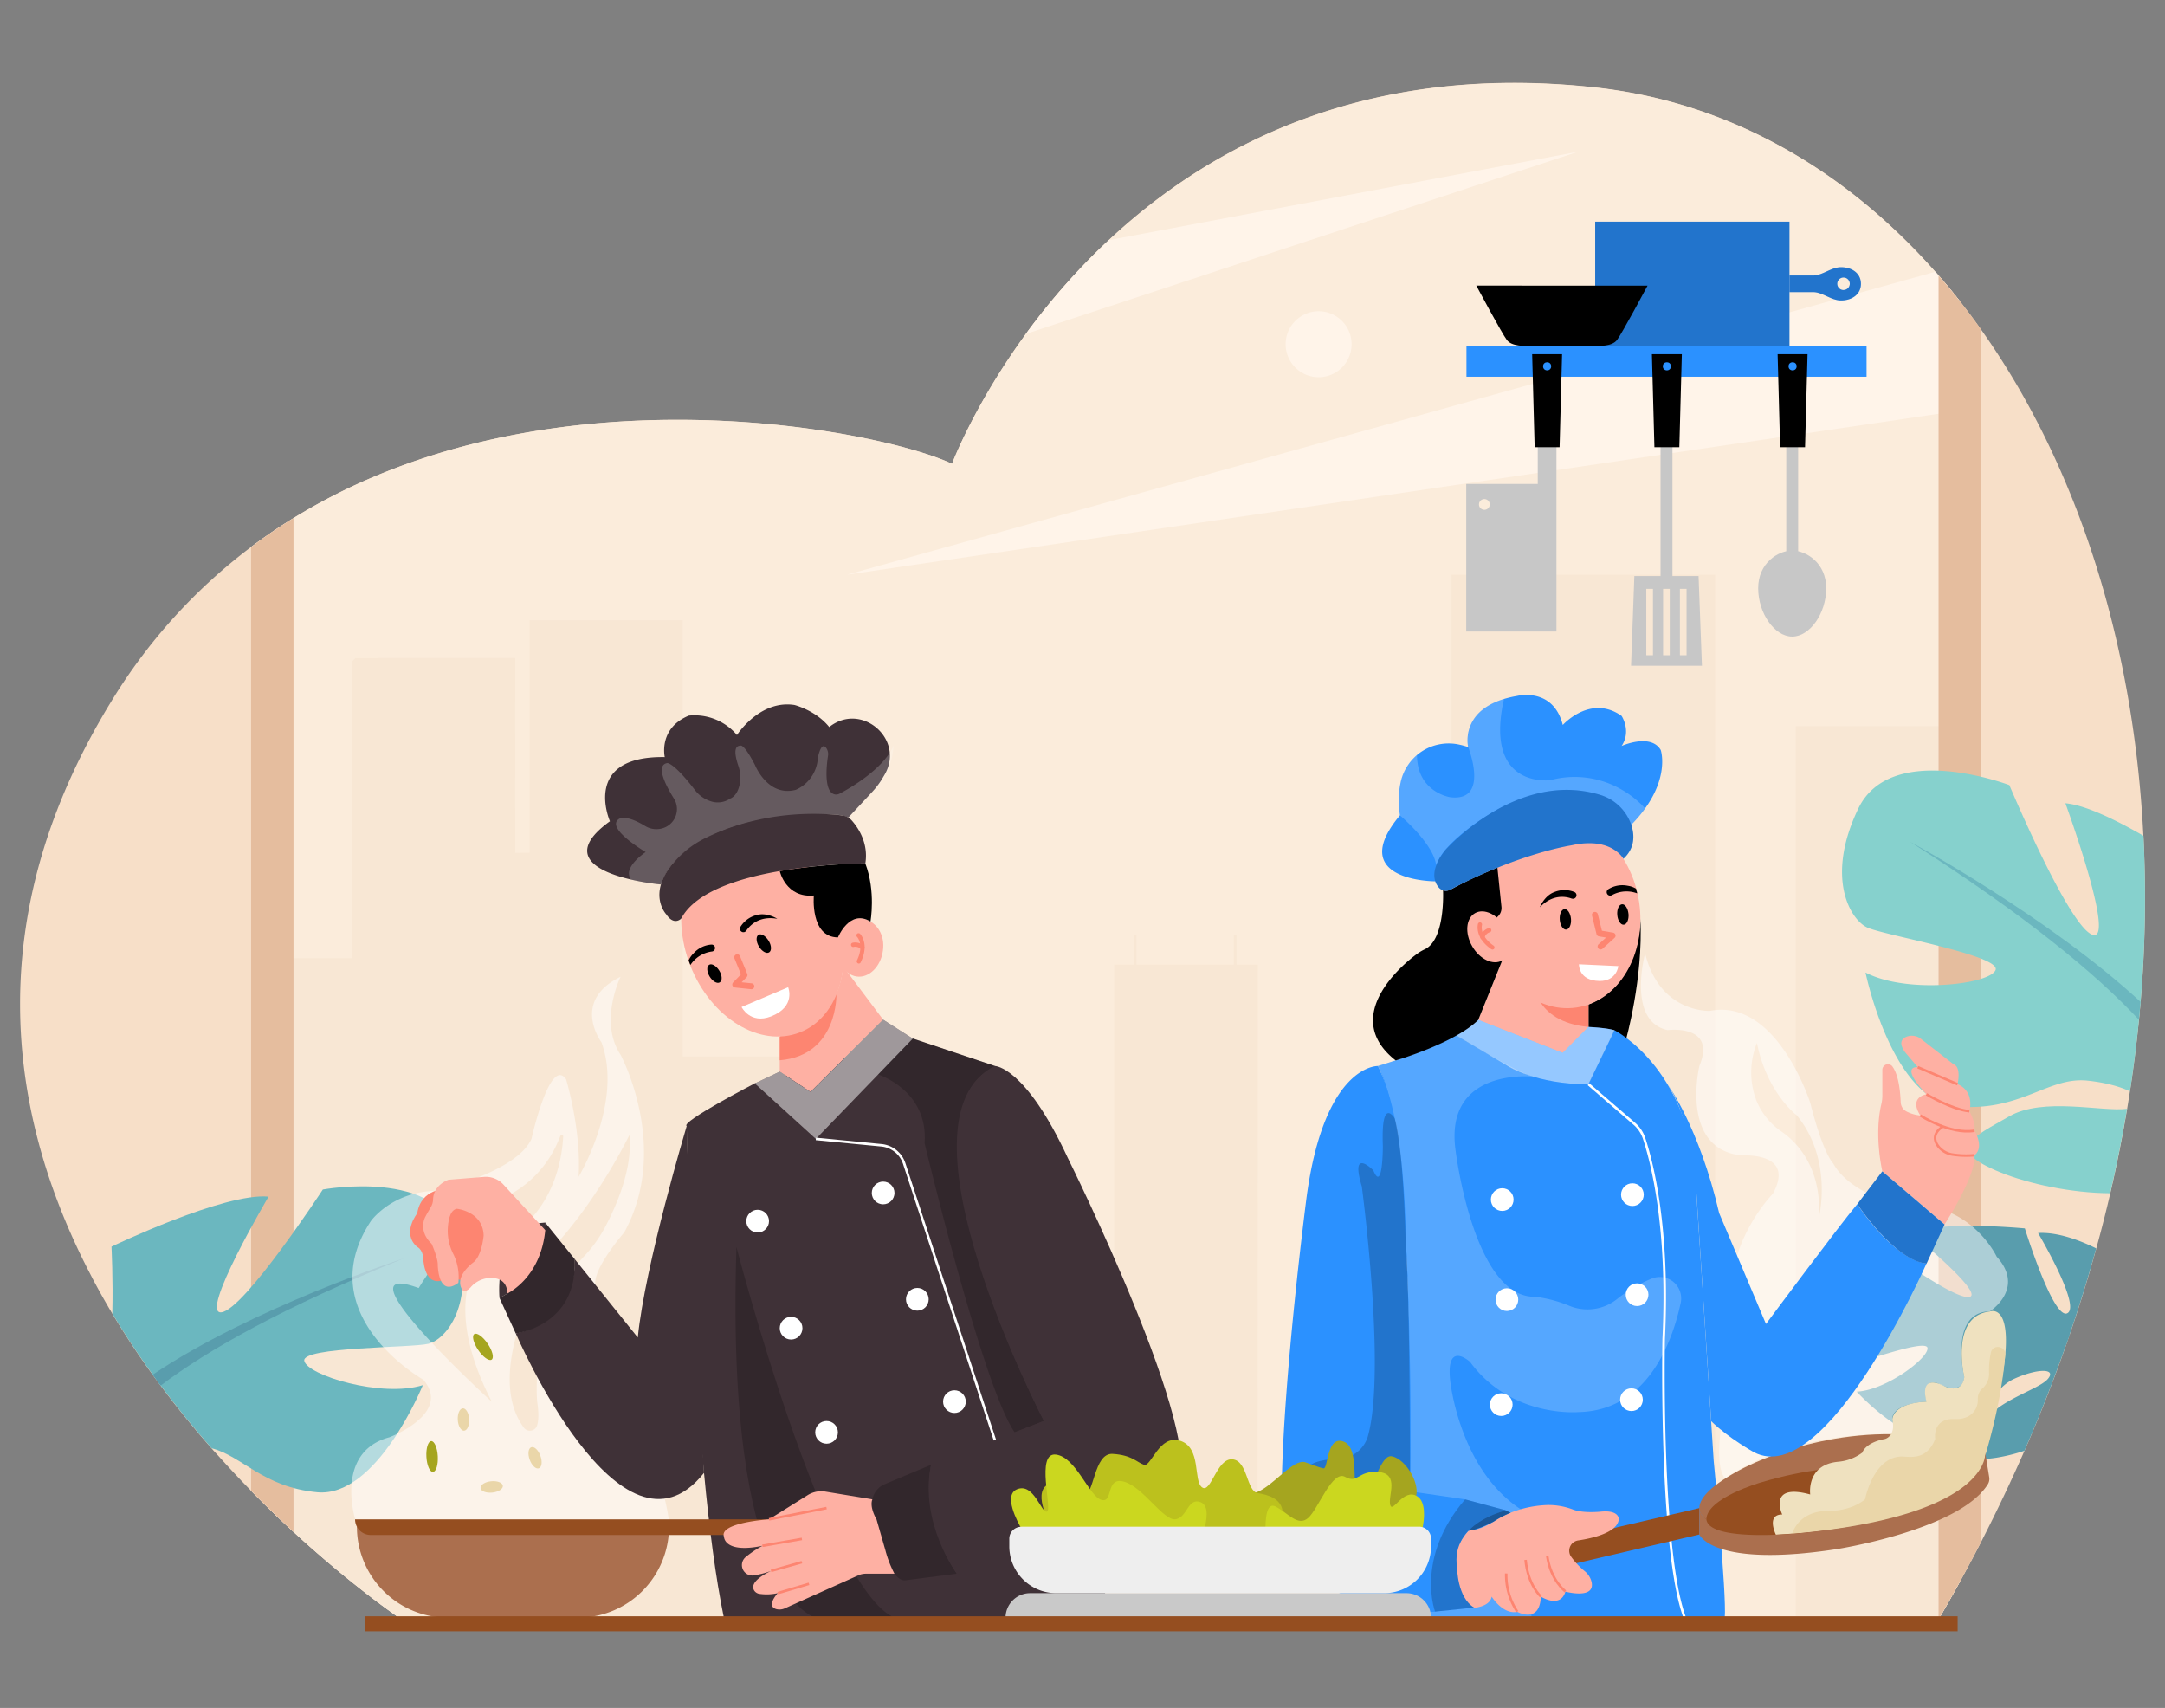 <?xml version="1.0" encoding="utf-8"?>
<svg id="bcf0ef28-d655-4f40-96a2-b87a0fb2c3da" data-name="e495790c-affc-435e-9874-28746a4d4279" xmlns="http://www.w3.org/2000/svg" width="865.76" height="682.89" viewBox="0 0 865.76 682.89">
  <rect x="0" y="0" width="865.76" height="682.89" fill="#808080" stroke="none"/>
  <path d="M856,400.59q-.3,3.56-.65,7.14-1.4,14.19-3.61,28.64c-.36,2.32-.73,4.64-1.12,7q-2.8,16.74-6.74,33.75-2.55,11-5.59,22-4.69,17.14-10.61,34.43c-.51,1.49-1,3-1.56,4.49Q818.77,559,809.6,580q-8,18.21-17.32,36.44-4.11,8-8.51,16-4.14,7.51-8.51,15L774,649.7v.06H756.07l-588.46-1.29h-5.67s-1.58-1-4.43-3.07c-1.54-1.11-3.48-2.51-5.73-4.2-1-.72-2-1.5-3.08-2.33-6.27-4.79-14.4-11.32-23.59-19.41h0l-.72-.64c-2-1.74-4-3.54-6-5.42l-.92-.85-.46-.42L115.78,611l-.28-.25-2.17-2q-6.28-5.94-12.89-12.66c-1.49-1.52-3-3.06-4.48-4.64l-.15-.16q-4.26-4.49-8.56-9.27l-1.84-2-.77-.88q-4.77-5.4-9.5-11.18c-.72-.87-1.43-1.74-2.14-2.63q-4.44-5.5-8.77-11.32l-.76-1h0c-.8-1.09-1.61-2.18-2.4-3.29s-1.71-2.37-2.55-3.57c-4.71-6.69-9.27-13.66-13.59-20.88q-4.09-6.84-7.88-14h0c-1-2-2.08-4-3.07-6C3.14,443.6-7.81,366.13,44.23,280.9a221,221,0,0,1,56.11-62.15q8.32-6.25,17-11.59A236,236,0,0,1,148.62,191c96-41,207.22-17.43,232.08-5.55,0,0,64.37-172.23,258-150.42,44.12,5,84,24.55,117.26,55.26a254.71,254.71,0,0,1,19.22,19.8q4.35,5,8.51,10.28,4.37,5.53,8.51,11.38c37.35,52.59,60.93,122.93,64.91,202.4A494.39,494.39,0,0,1,856,400.59Z" fill="#f7dfc8" />
  <path d="M783.72,120.4V632.45q-4.76,8.63-9.82,17.24l-55.8-.12-32.2-.07-105.44-.22-35.6-.07-383-.8s-5-3.31-13.24-9.6A458.31,458.31,0,0,1,100.34,596V218.75A231.37,231.37,0,0,1,148.62,191c96-41,207.22-17.43,232.08-5.55,0,0,8.77-23.46,29.57-52A266.42,266.42,0,0,1,443.44,96c40.61-37.91,103.39-71.25,195.29-60.9,44.12,5,84,24.55,117.26,55.26a248.25,248.25,0,0,1,17.93,18.34Q778.95,114.35,783.72,120.4Z" fill="#fbecdb" />
  <path d="M783.72,120.4v43.79l-445,65.59,435.2-121.12Q778.95,114.35,783.72,120.4Z" fill="#fff4e9" />
  <path d="M502.89,607h42v42.17l-383-.8s-5-3.31-13.24-9.6A457.13,457.13,0,0,1,100.34,596V309.63l.15-.18h1.6v73.67h38.59V264.55l1.46-1.41h9.37v-.06H206v.06h.05v17.77H206v12.22h.05V310.9H206v12.27h.05v17.77H206V341l5.78-.06V248H273v11.77h0v17.77h0v15.62h0V310.9h0v12.27h0v17.77h0v11.35h0v17.78h0v11.35h0v17.77h0v10.69h0v11.28h0v1.24h69V524.11h25.77v25.62h27.78V505.61h50V385.72h7.82V373.78h1.11v11.94h38.9V373.78h1.12v11.93H503Z" fill="#f8e7d4" />
  <polygon points="685.9 229.78 685.9 649.5 580.46 649.28 580.46 229.78 685.9 229.78" fill="#f8e7d4" />
  <path d="M783.72,290.36V632.45q-4.76,8.63-9.82,17.24l-55.8-.12V290.36Z" fill="#f8e7d4" />
  <path d="M117.37,207.16V612.49c-5.46-5-11.18-10.54-17-16.51V218.75Q108.67,212.5,117.37,207.16Z" fill="#e5bd9e" />
  <path d="M631.1,60.65,410.27,133.5A266.82,266.82,0,0,1,443.44,96Z" fill="#fff4e9" />
  <path d="M514.11,137.63a13.19,13.19,0,1,1,13.19,13.19,13.2,13.2,0,0,1-13.19-13.19Z" fill="#fff4e9" />
  <path d="M792.23,131.78V616.45q-4.11,8-8.51,16-4.14,7.51-8.51,15V110.12q4.35,5,8.51,10.28Q788.09,125.94,792.23,131.78Z" fill="#e5bd9e" />
  <path d="M838.24,499.14q-4.69,17.14-10.61,34.43c-.51,1.49-1,3-1.56,4.49q-7.35,20.91-16.52,42a71.42,71.42,0,0,1-11.34,2.8c-15.46,2.32-10.68-4-5.36-13.45s22.19-13.64,26-18-4.11-4.35-13.42-.1-10.59,15.6-25.53,22.76-37.42-17.64-37.42-17.64c11.91-.61,28.91-13.54,28.3-17.49s-28.87,6.82-33.7,7.34-15.81-5.49-17.51-24.94,30.18-24.88,30.18-24.88,31.64,23.52,37.81,22.1-23.12-25.4-23.12-25.4c11-5.3,45.28-2,45.28-2s11.41,36.8,17,33.9S815,493,815,493C823.34,492.49,832.92,496.5,838.24,499.14Z" fill="#599dad" />
  <path d="M827.63,533.57c-.51,1.49-1,3-1.56,4.49-13.47-7.38-39.75-14.55-90.81-16.23C735.26,521.83,796.85,519.46,827.63,533.57Z" fill="#599dad" />
  <path d="M61.05,549.61q-1.29-1.77-2.55-3.57c-4.71-6.69-9.27-13.66-13.59-20.88.36-13.47-.32-26.71-.32-26.71s45.11-21.69,62.81-20c0,0-28,47.39-18.84,46.25s40.54-49.1,40.54-49.1,46.26-8.57,53.68,18.84-4.57,41.11-11.42,42.83-50.82,1.14-49.68,6.85,30.83,14.85,47.4,9.71c0,0-18.28,45.11-42.26,42.82-21.69-2.06-29.84-14.41-42.18-17.59q-4.77-5.4-9.5-11.18c-.72-.87-1.43-1.74-2.14-2.63q-4.44-5.5-8.77-11.32Z" fill="#6bb7bf" />
  <path d="M64.23,554c18.86-14.28,49.15-31.4,97.4-50.92-1.31.43-61.06,19.93-100.58,46.58Z" fill="#599dad" />
  <path d="M850.57,443.35q-2.8,16.74-6.74,33.75c-15.34-.1-32.28-3.65-43.91-8.36-22.66-9.18-11.16-13.93,3.51-22.37C817,438.55,840.33,444.6,850.57,443.35Z" fill="#86d1cd" />
  <path d="M856,400.59q-.3,3.56-.65,7.14-1.4,14.19-3.61,28.64c-3.78-1.87-9.82-3.54-16.9-4.29-15.92-1.69-26.67,12.56-52.48,10.3S746,388.84,746,388.84c16.51,8.67,49.7,4.8,52-1S753.71,374,746.8,370.9s-16.93-20-3.73-47.53,60.45-9.46,60.45-9.46,23.86,56.86,33.3,59.86-10.9-52.6-10.9-52.6c7.85.68,19.84,6.46,31.23,13A495.77,495.77,0,0,1,856,400.59Z" fill="#86d1cd" />
  <path d="M763.75,336.54c.87.47,55.32,30,92.2,64q-.3,3.56-.65,7.14C838,389.2,809.59,365.72,763.75,336.54Z" fill="#6bb7bf" />
  <g id="b524d6c5-b156-4c21-8342-8814866fe12d" data-name="f31c7679-32d8-4f18-94ea-128096e807d8">
    <rect x="586.42" y="138.32" width="160" height="12.31" fill="#2b91ff" />
    <rect x="664.04" y="172.89" width="4.75" height="60.04" fill="#c7c7c7" />
    <path d="M679.24,230.31H653.56l-1.32,35.89h28.35ZM661,262h-2.67V235.44H661Zm6.72,0h-2.66V235.44h2.66Zm6.72,0h-2.66V235.44h2.66Z" fill="#c7c7c7" />
    <polygon points="671.55 178.8 661.58 178.8 660.58 141.61 672.55 141.61 671.55 178.8" />
    <circle cx="666.57" cy="146.46" r="1.62" fill="#2b91ff" />
    <rect x="714.31" y="172.89" width="4.75" height="48.32" fill="#c7c7c7" />
    <path d="M730.29,235.18c0,10.08-6.57,19.35-13.6,19.35s-13.61-9.27-13.61-19.35,8-15.06,13.61-15.06S730.29,225.12,730.29,235.18Z" fill="#c7c7c7" />
    <polygon points="721.82 178.8 711.85 178.8 710.85 141.61 722.82 141.61 721.82 178.8" />
    <circle cx="716.84" cy="146.46" r="1.62" fill="#2b91ff" />
    <path d="M586.33,193.5v59h36.08V172.74h-7.48V193.5Zm5.1,8.2a2.15,2.15,0,1,1,2.16,2.14h0a2.14,2.14,0,0,1-2.16-2.12Z" fill="#c7c7c7" />
    <polygon points="613.69 178.8 623.66 178.8 624.66 141.61 612.69 141.61 613.69 178.8" />
    <circle cx="618.68" cy="146.46" r="1.62" fill="#2b91ff" />
    <rect x="637.9" y="88.63" width="77.68" height="49.69" fill="#2b91ff" />
    <rect x="637.9" y="88.63" width="77.68" height="49.69" opacity="0.2" style="isolation:isolate" />
    <path d="M736.17,106.84c-3.87,0-7.45,3.31-11.07,3.31h-9.52v6.65h9.52c3.62,0,7.2,3.33,11.07,3.33,4.58,0,8-2.56,8-6.65S740.75,106.84,736.17,106.84Zm1.05,9.13a2.5,2.5,0,1,1,2.49-2.51h0a2.51,2.51,0,0,1-2.47,2.49Z" fill="#2b91ff" />
    <g opacity="0.2">
      <path d="M736.17,106.84c-3.87,0-7.45,3.31-11.07,3.31h-9.52v6.65h9.52c3.62,0,7.2,3.33,11.07,3.33,4.58,0,8-2.56,8-6.65S740.75,106.84,736.17,106.84Zm1.05,9.13a2.5,2.5,0,1,1,2.49-2.51h0a2.51,2.51,0,0,1-2.47,2.49Z" />
    </g>
    <path d="M658.85,114.2s-10.23,19.13-12.22,21.73-6.82,2.39-9.81,2.39H612.38c-3,0-7.82.22-9.81-2.39s-12.22-21.73-12.22-21.73Z" />
  </g>
  <path d="M238.12,513.75c-1.21-6.4,11.52-21,11.52-21,18.56-33.85-1.47-71-1.47-71-8.84-13.26,0-31.21,0-31.21-20,9.74-7.66,26.2-7.66,26.2,8.83,23.87-9.14,53.79-9.14,53.79,1.18-18.69-5-39-5-39-6.48-9.37-13.84,23.84-13.84,23.84-6.19,13.59-38.47,20.76-38.47,20.76-17.55.48-25.76,12.11-25.76,12.11-24.75,37.62,21,63.43,21,63.43,11.53,13.55-13.58,23-13.58,23-22.1,5.89-13.67,32.82-13.67,32.82l125.55,2.93C268.06,595.79,238.12,513.75,238.12,513.75ZM167.44,515s15.79-26.72,34.94-36.55a43.72,43.72,0,0,0,19.72-19.74c.75-1.57,1.42-3.11,2-4.54a.57.57,0,0,1,1.11.22c-.48,9.68-4.26,33.93-29.44,44.23,0,0-22.39,16.65.89,61.83C196.61,560.41,133,502.41,167.44,515Zm47.37,45.45c.74,4.8.53,7.75-.07,9.56a3,3,0,0,1-5.27.79C191,545.73,223.77,496,223.77,496c16.85-19.21,27.93-42.19,27.93-42.19,1.35,13.37-5.2,28.37-9.92,37.18a52.9,52.9,0,0,1-8.11,11.2c-22.27,23.83-18.86,58.24-18.86,58.24Z" fill="#fff" opacity="0.5" style="isolation:isolate" />
  <path d="M274.6,450.25s1.59,132.4,14.87,196.57h154c1.59,0-45.56-220.59-45.56-220.59l-32.89-11-63.17,17.92S271.94,448.66,274.6,450.25Z" fill="#3f3137" />
  <polygon points="600.72 384.01 591.09 407.79 624.91 421.02 635.21 410.59 635.21 401.62 600.72 384.01" fill="#feb0a3" />
  <path d="M635.21,401.62v9s12.53,2.47,14.94,5.28c0,0,7-24.53,5.83-48.59C656,367.28,656.46,393.05,635.21,401.62Z" />
  <path d="M582,413.8l18.44,11a61.34,61.34,0,0,0,29.94,8.73h4.82l10.44-21.59s-2.42-.93-10.44-1.33L624.91,421l-33.82-13.24A34.14,34.14,0,0,1,582,413.8Z" fill="#2b91ff" />
  <path d="M582,413.8l18.44,11a61.34,61.34,0,0,0,29.94,8.73h4.82l10.44-21.59s-2.42-.93-10.44-1.33L624.91,421l-33.82-13.24A34.14,34.14,0,0,1,582,413.8Z" fill="#fff" opacity="0.5" style="isolation:isolate" />
  <path d="M551,426.23s21.94-6.41,31-12.43l21,12.43s11.31,7.34,32.17,7.28l10.44-21.59s32.47,16.32,32.87,66.85l6.82,105.48s5.21,52.94,4.41,62.57H564.22l-.8-106.28S563.42,449.5,551,426.23Z" fill="#2b91ff" />
  <path d="M551,426.23s21.94-6.41,31-12.43c0,0,24.61,15.07,31.14,16.68,0,0-35.7-3.85-31.08,29.44,0,0,7.17,59,31.76,58.56a51.52,51.52,0,0,1,13.64,3.58,19,19,0,0,0,18.93-2.46,57.32,57.32,0,0,1,14.3-8.46,8.56,8.56,0,0,1,11.41,9.78c-3.3,15.4-13.1,43.08-40.9,43.68,0,0-26.88,2.41-43.32-20.05,0,0-9.62-8.83-8,7.22,0,0,4,40.91,34.09,54.94l-1.6,40.11H564.22l-1-122.78S562.21,445.08,551,426.23Z" fill="#fff" opacity="0.2" style="isolation:isolate" />
  <ellipse cx="726.25" cy="604.6" rx="42.35" ry="12" transform="translate(-91.85 131.63) rotate(-9.74)" fill="#954e20" />
  <path d="M311.81,414.46v14l12.3,8.14,29.05-28.9-16-21.31S335.73,412.47,311.81,414.46Z" fill="#feb0a3" />
  <polygon points="301.85 433.19 311.81 428.46 324.11 436.6 353.16 407.7 365.02 415.27 326.25 455.38 301.85 433.19" fill="#3f3137" />
  <polygon points="301.85 433.19 311.81 428.46 324.11 436.6 353.16 407.7 365.02 415.27 326.25 455.38 301.85 433.19" fill="#fff" opacity="0.5" style="isolation:isolate" />
  <path d="M326.25,455.38l26.23,2.54a10.64,10.64,0,0,1,9.1,7.28L397.91,576" fill="none" stroke="#fff" stroke-miterlimit="10" />
  <path d="M362.08,631.87l20.55-2.66s-14.57-20.71-10.32-43.54l-19.12,8s-8,3.8-2.65,13.85L355.85,626S358.49,632.33,362.08,631.87Z" fill="#3f3137" />
  <path d="M362.08,631.87l20.55-2.66s-14.57-20.71-10.32-43.54l-19.12,8s-8,3.8-2.65,13.85L355.85,626S358.49,632.33,362.08,631.87Z" opacity="0.2" style="isolation:isolate" />
  <path d="M206.25,533.15s42,97.67,75.28,55.75c0,0-6.2-107.38-6.93-138.65,0,0-16.7,55.65-19.55,84.53l-25.21-31.32S231.87,527.46,206.25,533.15Z" fill="#3f3137" />
  <path d="M199.74,518.92l6.51,14.23s24.81-2.85,23.59-29.69L218,488.82S216.42,511.19,199.74,518.92Z" fill="#3f3137" />
  <path d="M199.74,518.92l6.51,14.23s24.81-2.85,23.59-29.69L218,488.82S216.42,511.19,199.74,518.92Z" opacity="0.2" style="isolation:isolate" />
  <path d="M326.25,646.82S290,639.29,294.49,498.58c0,0,35.35,136.25,63.22,148.24Z" opacity="0.2" style="isolation:isolate" />
  <path d="M351.17,429.61s20.18,6.35,18.56,27.49c0,0,23.15,97,36,115.6l11.75-4.56S355,447.41,397.94,426.23l-32.89-11L353.19,427.5Z" opacity="0.2" style="isolation:isolate" />
  <path d="M169.24,502.81s.06,10.91,7.13,9.27l2.07-36.72s-10.06-.3-11.59,9.76c0,0-6.4,8,0,13.46C166.85,498.58,168.83,499.33,169.24,502.81Z" fill="#fd8571" />
  <path d="M186.07,512.25s13.93-13.71,13.67-14.93-10-17.69-10-17.69H178.2l-3.11,11.59L180.58,511Z" fill="#fd8571" />
  <path d="M199.74,518.92s-2.81-29.07,18.3-30.1C218,488.82,219.07,509.79,199.74,518.92Z" fill="#3f3137" />
  <path d="M142.72,610.41H267.54a36.41,36.41,0,0,1-36.41,36.41h-52a36.41,36.41,0,0,1-36.41-36.41Z" fill="#ab6f4e" />
  <circle cx="302.98" cy="488.25" r="4.54" fill="#fff" />
  <circle cx="316.35" cy="531.05" r="4.54" fill="#fff" />
  <circle cx="353.16" cy="476.98" r="4.54" fill="#fff" />
  <circle cx="366.83" cy="519.5" r="4.54" fill="#fff" />
  <circle cx="381.67" cy="560.41" r="4.54" fill="#fff" />
  <circle cx="330.53" cy="572.7" r="4.54" fill="#fff" />
  <ellipse cx="193.13" cy="538.52" rx="2.28" ry="6.18" transform="translate(-269.59 202.08) rotate(-34.25)" fill="#a5a51f" />
  <ellipse cx="172.79" cy="582.37" rx="2.28" ry="6.18" transform="translate(-32.54 10.66) rotate(-3.23)" fill="#a5a51f" />
  <ellipse cx="185.34" cy="567.57" rx="2.28" ry="4.48" transform="translate(-31.69 11.34) rotate(-3.23)" fill="#ead6a9" />
  <ellipse cx="196.62" cy="594.52" rx="4.48" ry="2.28" transform="translate(-58.57 22.69) rotate(-5.75)" fill="#ead6a9" />
  <ellipse cx="213.96" cy="582.87" rx="2.28" ry="4.48" transform="translate(-185.95 107.91) rotate(-19.94)" fill="#ead6a9" />
  <path d="M635.21,410.59V399l-22.06-7.08S613,408.55,635.21,410.59Z" fill="#fd8571" />
  <ellipse cx="624.9" cy="365.25" rx="30.91" ry="37.98" transform="translate(-46.32 94.39) rotate(-8.33)" fill="#feb0a3" />
  <path d="M574,352.39s-36.22.05-14.16-26.42a34.39,34.39,0,0,1,.26-13.18,19.63,19.63,0,0,1,22.76-15.21,32.81,32.81,0,0,1,4.25,1.12s-4-16.45,19.65-20.46c0,0,14.31-3.61,18.18,11.63,0,0,11.1-12.43,23.53-3.61,0,0,4,6,0,12,0,0,11.63-5.21,15.64,1.61,0,0,4.57,13.2-11.75,29.86C652.33,329.76,613.81,307.43,574,352.39Z" fill="#2b91ff" />
  <path d="M559.81,326s13.52,11.32,14.52,20.08c0,0,1.29-8.85,24.27-22.29,0,0,30.52-17.15,46.9.91a9.48,9.48,0,0,1,6.83,5.09c.92-1,1.87-2,2.83-3.14s1.9-2.33,2.71-3.43a38.78,38.78,0,0,0-10.08-7.89,37.38,37.38,0,0,0-27.79-3.4s-26.7,3.68-18.57-32.45c-.94.2-10.25,2.82-13.39,10.52a16.46,16.46,0,0,0-.93,8.7s8.82,22.05-7.22,20.05c0,0-13.25-2-13.24-16.86C566.62,301.89,557,307.52,559.81,326Z" fill="#fff" opacity="0.2" style="isolation:isolate" />
  <path d="M577.06,356s1,19.52-7.23,23.52a18.83,18.83,0,0,0-2.83,1.62c-7,5-30.8,25.64-8.87,42.87,0,0,23.53-6.87,33-16.2L600.72,384l-2.19-17.19h0a4.67,4.67,0,0,0,1.88-4.25l-1.61-15.62a157.39,157.39,0,0,0-18.8,8.78A4,4,0,0,1,577.06,356Z" />
  <path d="M575.33,354.81c-2-2.38-3.51-7,2.52-14.81,0,0,28.39-32.19,61.68-22.29A18.93,18.93,0,0,1,652.69,331c1,4,.64,8.59-3.51,12.37,0,0-4.75-9-20.79-5.38,0,0-20.61,3.05-48.43,17.72A3.73,3.73,0,0,1,575.33,354.81Z" fill="#2b91ff" />
  <path d="M575.33,354.81c-2-2.38-3.51-7,2.52-14.81,0,0,28.39-32.19,61.68-22.29A18.93,18.93,0,0,1,652.69,331c1,4,.64,8.59-3.51,12.37,0,0-4.75-9-20.79-5.38,0,0-20.61,3.05-48.43,17.72A3.73,3.73,0,0,1,575.33,354.81Z" opacity="0.2" style="isolation:isolate" />
  <ellipse cx="595.27" cy="374.57" rx="7.57" ry="10.91" transform="translate(-107.53 347.82) rotate(-30)" fill="#feb0a3" />
  <path d="M551,426.23s-21.25-.8-28.47,52.14c0,0-9.48,72.5-10,117.35A47.31,47.31,0,0,0,550,642.6a91.55,91.55,0,0,0,23.93,1.81s-7.25-19.38,12-44.92l-22-3.2q.47-31.59-.41-65.13-.48-17.83-1.34-35.09C562,487.37,561.75,447.55,551,426.23Z" fill="#2b91ff" />
  <path d="M557.72,447.17s-5.53-9.31-4.73,11.15c0,0,0,18.85-3.82,9.62,0,0-9.42-9.62-4.6,6.42,0,0,9.84,73.42,2.44,99.88a12.62,12.62,0,0,1-11.92,9.07c-7.11.19-17.94,2-11.78,11.77,0,0,2.85,15.24,40.53,1.21,0,0,.13-77.71-1.75-100.22C562.09,496.07,561.33,459.51,557.72,447.17Z" opacity="0.2" style="isolation:isolate" />
  <path d="M635.21,433.51l18.3,15.77a13.27,13.27,0,0,1,3.92,5.8c3,9.05,10.08,35.35,7.86,80.31,0,0-1.61,84.56,8.42,111.43" fill="none" stroke="#fff" stroke-miterlimit="10" />
  <polygon points="647.28 610.5 679.55 602.99 679.55 613.54 626.38 625.96 622.11 616.83 647.28 610.5" fill="#954e20" />
  <path d="M588.11,643s7.58-.1,8.39-4.61c0,0,4.49,7.29,10.24,6.07,0,0,9,5,9.42-6.07,0,0,7.78,4.92,9.83-2,0,0,12.17,3.28,10.43-4a8,8,0,0,0-2.68-4.16,30.08,30.08,0,0,1-5.6-6,4.17,4.17,0,0,1,1.36-5.74,4.35,4.35,0,0,1,1.64-.58c5.27-.8,15.58-3,16.19-8.38,0,0,.41-3.94-7.37-3.12,0,0-6.63.71-10.81-.8A27.3,27.3,0,0,0,619,601.75a43.63,43.63,0,0,0-20.42,5.73s-5.74,4.34-11.26,4.5C587.29,612,572.91,626.53,588.11,643Z" fill="#feb0a3" />
  <path d="M587.29,612s2.87.06,10-3.61a36.55,36.55,0,0,1,6.82-3.56l-2.68-1.16-14.09,3.46Z" fill="#2b91ff" />
  <path d="M587.29,612s2.87.06,10-3.61a36.55,36.55,0,0,1,6.82-3.56l-2.68-1.16-14.09,3.46Z" opacity="0.4" style="isolation:isolate" />
  <path d="M585.88,599.49l16.44,4.42s-22.46,4.81-19.65,22.86c0,0,0,12,6.82,16l-15.65,1.6S565.82,622.76,585.88,599.49Z" fill="#2b91ff" />
  <path d="M585.88,599.49l16.44,4.42s-22.46,4.81-19.65,22.86c0,0,0,12,6.82,16l-15.65,1.6S565.82,622.76,585.88,599.49Z" opacity="0.2" style="isolation:isolate" />
  <circle cx="600.72" cy="479.63" r="4.54" fill="#fff" />
  <circle cx="652.78" cy="477.66" r="4.54" fill="#fff" />
  <circle cx="602.59" cy="519.63" r="4.54" fill="#fff" />
  <circle cx="654.65" cy="517.66" r="4.54" fill="#fff" />
  <circle cx="600.33" cy="561.61" r="4.54" fill="#fff" />
  <circle cx="652.4" cy="559.64" r="4.54" fill="#fff" />
  <path d="M626,636.3s-5.9-4.3-7.3-14.3" fill="none" stroke="#fd8571" stroke-miterlimit="10" />
  <path d="M616.16,638.34s-5.17-4.52-6.1-14.64" fill="none" stroke="#fd8571" stroke-miterlimit="10" />
  <path d="M606.74,644.41a26.58,26.58,0,0,1-4.42-15.28" fill="none" stroke="#fd8571" stroke-miterlimit="10" />
  <path d="M311.81,423.94v-9.48l22.67-17S335.2,422,311.81,423.94Z" fill="#fd8571" />
  <path d="M264.26,353.64S215,349.23,243.9,328.37c0,0-11.5-26.2,21.93-25.66,0,0-2.68-11.5,9.62-16.58a22.2,22.2,0,0,1,19.25,7.75s9.09-14.17,23-12c0,0,8.55,2.14,13.9,8.82l.4-.31c12.66-9.52,29.54,5,22,18.9-.45.83-1,1.69-1.52,2.58a33.93,33.93,0,0,1-3.93,5l-9.3,10-2.66-.93s-24.69-2.3-47.25,6.82C289.36,332.8,270.19,337.47,264.26,353.64Z" fill="#3f3137" />
  <path d="M264.26,353.64q-2.85-.3-6-.82c-2.15-.35-4.18-.75-6.11-1.18a5.54,5.54,0,0,1-.64-2.88c.3-1.87,1.81-4.61,6.68-8.09,0,0-15.93-9.35-10.85-13.1,0,0,2.34-2.35,10.56,2.64a8.64,8.64,0,0,0,6.92,1,8,8,0,0,0,5.6-9.83,8.32,8.32,0,0,0-1.1-2.38c-2.95-4.75-7.39-13.14-2.42-13.91,0,0,2.65-.07,10.92,10.7a12.91,12.91,0,0,0,6.11,4.48,8.82,8.82,0,0,0,8.1-1s2.85-.82,3.79-5.84a14.29,14.29,0,0,0-.61-7.36c-1-3-2.27-7.92.87-7.92,0,0,1.3-1.07,5.84,7.75,0,0,5.08,12.84,16.31,9.9a14.83,14.83,0,0,0,8.82-12.8s1.27-7,3.43-3.82a4.18,4.18,0,0,1,.63,3c-.58,3.81-1.81,14.55,2.76,15.46a3,3,0,0,0,1.91-.33c3.28-1.72,17.36-9.54,21.55-19.17a27.45,27.45,0,0,1-7,16.89l-11.05,11.9-2.66-.93S279.81,320.63,264.26,353.64Z" fill="#fff" opacity="0.2" style="isolation:isolate" />
  <ellipse cx="304.92" cy="374.78" rx="31" ry="40.84" transform="translate(-116.27 138.05) rotate(-21.53)" fill="#feb0a3" />
  <path d="M353.07,380.14c-.87,6.37-5.59,11-10.53,10.29s-8.81-6.9-7.93-13.26,6.21-11.23,11.11-9.78S354,373.78,353.07,380.14Z" fill="#feb0a3" />
  <path d="M311.81,348.28s2.41,10.84,13.64,9.77c0,0-1.57,16.67,9.64,16.76,0,0,4.64-11.45,13-6.35,0,0,2.22-12-2.06-23.24-5,.06-10.43.3-16.1.78C323.46,346.55,317.41,347.34,311.81,348.28Z" />
  <path d="M272.4,367.28s-2.83,3.07-6-1.74c0,0-7.61-8,2.67-20.33A40.34,40.34,0,0,1,282.26,335c9.35-4.59,28.63-11.73,54.35-9a6.35,6.35,0,0,1,4.1,2.16c2.55,2.91,6.64,9,5.33,17.08C346,345.22,284.05,345.22,272.4,367.28Z" fill="#3f3137" />
  <path d="M417.45,568.14s-63-120.79-19.54-141.91c0,0,12.1.13,29.1,36.77,0,0,56.29,113.11,43.54,131.69,0,0-25.56,30.8-87.92,34.52,0,0-15.1-20.18-10.32-43.54Z" fill="#3f3137" />
  <path d="M142,607.48H309.55v6.26H148.25a6.26,6.26,0,0,1-6.26-6.26h0Z" fill="#954e20" />
  <path d="M348.86,599.49,330,596.38a10.18,10.18,0,0,0-7,1.41l-15.48,9.69s-20.18,1.29-18,7c0,0,0,6.77,15.4,3.58a41.33,41.33,0,0,0-6.79,4.56,4.17,4.17,0,0,0,3.29,7.29,38.3,38.3,0,0,0,7-1.81s-9.21,3.92-6.84,7.83a3,3,0,0,0,2.08,1.34A20.14,20.14,0,0,0,311,637s-4.86,5.23-.49,6.39a5.15,5.15,0,0,0,3.37-.34l29.37-13.18a7.23,7.23,0,0,1,3-.65h11.43a44.61,44.61,0,0,1-3.67-9.53l-3.5-12.2S347.56,602.63,348.86,599.49Z" fill="#feb0a3" />
  <line x1="307.52" y1="607.48" x2="330.53" y2="602.97" fill="none" stroke="#fd8571" stroke-miterlimit="10" />
  <line x1="304.87" y1="618.06" x2="320.67" y2="615.31" fill="none" stroke="#fd8571" stroke-miterlimit="10" />
  <line x1="308.34" y1="628.1" x2="320.67" y2="624.61" fill="none" stroke="#fd8571" stroke-miterlimit="10" />
  <line x1="311.01" y1="636.99" x2="323.51" y2="633.27" fill="none" stroke="#fd8571" stroke-miterlimit="10" />
  <path d="M218.05,491.86l-16.61-18.11a9.58,9.58,0,0,0-7.93-3.19l-14.15,1.14s-6.05,1.95-6.18,7.92a6.65,6.65,0,0,1-1,3.21c-.67,1.13-1.5,2.54-2,3.51,0,0-3.36,5.49,2.44,11,0,0,2.44,5.49,2.44,8.24,0,0,0,13.42,8.23,7.32a20.9,20.9,0,0,0-1.87-11.21,20.44,20.44,0,0,1-2.37-10.11c.16-3.79,1-7.8,3.63-8.27,0,0,10.45,1,10.72,10.7,0,0-.65,7.91-4,10.65,0,0-7.93,5.59-4.57,11,0,0,1,1.61,3.42-1A10.77,10.77,0,0,1,195.4,511c3.42-.25,7.25.71,7.53,6.11C203,517.14,216.19,511,218.05,491.86Z" fill="#feb0a3" />
  <path d="M411.94,637H562.43a9.83,9.83,0,0,1,9.83,9.83H402.11a9.83,9.83,0,0,1,9.83-9.83Z" fill="#c9c9c9" />
  <path d="M566.26,598.29A103.16,103.16,0,0,1,560.62,612h-89c-1.59-3.25-2.67-6.88.12-7,5.06-.27,7.46,5.07,9.66,3.37s1.43-15.93,7.23-15.93,4.84,4.37,11.6,4.6,16.43-14.27,21.85-12.34,5.22,1.94,7.15,2.4,1.2-13.53,8.24-10.63,2.16,22.73,6.26,23.93,7.5-19.1,12.8-18.13S567.77,592.57,566.26,598.29Z" fill="#a5a51f" />
  <path d="M508.65,612H421.26c-2.55-4.37-8.5-16.12-1.43-18.87,8.66-3.36,8.66,5.26,13.26,5.18s4.14-17.47,11.87-17,9.67,3.4,12.53,4.37,6.07-12.41,14.54-9.59,5.07,16,8.66,18.6,5.84-11.68,12.1-11.21S498.36,596.28,503,597s9,2.4,9.82,6.76C513.13,605.76,511,609,508.65,612Z" fill="#bcc11d" />
  <path d="M481.43,612H408.91c-2.19-3.69-7.76-14.24-2.23-16.53,6.76-2.82,9.78,9.78,12,8.91s-4.6-23.64,3.48-22.8,13.26,16.64,18.24,18.1,1.53-9.44,9.16-7.24S465.2,608,470,607.46s5-9,10.24-6.79C483.65,602.13,482.54,608.08,481.43,612Z" fill="#cbd71f" />
  <path d="M568.62,612H506.06c-.08-4.29.31-11.56,4-9.66,5.07,2.66,8.93,8.11,13,4.64s9.63-19.38,14.85-16.48,5-2.66,13.42-1.93,3.63,9.59,4.6,13.15,5.33-7,10.86-3.41C570.17,600.42,569.82,607.15,568.62,612Z" fill="#cbd71f" />
  <path d="M408.38,610.41h159.1a4.78,4.78,0,0,1,4.78,4.78h0v3A18.74,18.74,0,0,1,553.52,637H422.36a18.74,18.74,0,0,1-18.75-18.75h0v-3a4.78,4.78,0,0,1,4.77-4.79Z" fill="#eee" />
  <path d="M343,385.12a.87.87,0,0,1-.31-1.1c3-6.24.16-9.33,0-9.46a.86.86,0,0,1,1.22-1.21c.16.16,3.88,4,.28,11.42a.84.84,0,0,1-1.12.4h0Z" fill="#fd8571" />
  <path d="M340.7,378.49a.81.81,0,0,1-.36-.49.85.85,0,0,1,.56-1.05h0a4.86,4.86,0,0,1,4.58,1.34.86.86,0,0,1,0,1.21.85.85,0,0,1-1.2,0h0a3.13,3.13,0,0,0-2.9-.9A.88.88,0,0,1,340.7,378.49Z" fill="#fd8571" />
  <path d="M597.53,379.21a.86.86,0,0,0-.26-1.11c-5.7-4-4.69-8.07-4.65-8.24a.86.86,0,0,0-.6-1.05.85.85,0,0,0-1,.59c-.06.22-1.43,5.41,5.32,10.11a.85.85,0,0,0,1.19-.22Z" fill="#fd8571" />
  <path d="M596.28,372.32a.86.86,0,0,0,.07-.61.84.84,0,0,0-1-.63,4.89,4.89,0,0,0-3.34,3.4.86.86,0,0,0,.51,1.1.88.88,0,0,0,1.11-.51l0-.12a3.13,3.13,0,0,1,2.09-2.2A.88.88,0,0,0,596.28,372.32Z" fill="#fd8571" />
  <path d="M303.5,378.46c1.18,1.93,3,3,4.06,2.33s1-2.74-.21-4.67-3-3-4.05-2.34S302.32,376.52,303.5,378.46Z" />
  <path d="M283.77,390.44c1.18,1.94,3,3,4.06,2.34s1-2.74-.2-4.68-3-3-4.06-2.34S282.6,388.5,283.77,390.44Z" />
  <path d="M310.83,367.36s-4.17-2.69-8.31-1.48a10.63,10.63,0,0,0-6.46,4.76,1.39,1.39,0,0,0,.35,1.78h0a1.39,1.39,0,0,0,2-.27l0,0C299.86,370,303.52,366.09,310.83,367.36Z" />
  <path d="M275.34,384.07c.32.5.45,1.23.77,1.73a12.13,12.13,0,0,1,8.58-5.36,1.38,1.38,0,0,0,1.23-1.52s0-.08,0-.12a1.4,1.4,0,0,0-1.41-1.13,10.58,10.58,0,0,0-7.2,3.54A9.2,9.2,0,0,0,275.34,384.07Z" />
  <path d="M301.06,395.37a1.18,1.18,0,0,0,.57-.89,1.19,1.19,0,0,0-1.06-1.32l-4-.42,2-2.05a1.19,1.19,0,0,0,.25-1.28l-2.91-7.14a1.2,1.2,0,0,0-2.22.91l2.62,6.41-3.16,3.24a1.2,1.2,0,0,0,.73,2l6.43.68A1.16,1.16,0,0,0,301.06,395.37Z" fill="#fd8571" />
  <path d="M315.17,394.73l-18.63,7.9s3.47,7,11.77,3.77C318.43,402.46,315.17,394.73,315.17,394.73Z" fill="#fff" />
  <path d="M628.22,367.4c.19,2.26-.66,4.17-1.9,4.28s-2.4-1.64-2.59-3.9.66-4.17,1.9-4.28S628,365.14,628.22,367.4Z" />
  <path d="M651.22,365.45c.19,2.26-.66,4.18-1.9,4.28s-2.4-1.64-2.59-3.9.66-4.17,1.9-4.28S651,363.19,651.22,365.45Z" />
  <path d="M615.76,362.75s1.78-4.62,5.84-6.09a10.65,10.65,0,0,1,8,0,1.39,1.39,0,0,1,.77,1.64h0a1.38,1.38,0,0,1-1.71,1l-.11,0C626.15,358.39,620.91,357.43,615.76,362.75Z" />
  <path d="M654.27,355.34c0,.58.37,1.25.41,1.85a12.12,12.12,0,0,0-10.09.72,1.2,1.2,0,0,1-.58.18,1.35,1.35,0,0,1-1.37-.79,1.37,1.37,0,0,1,.47-1.74,10.67,10.67,0,0,1,7.91-1.39A8.82,8.82,0,0,1,654.27,355.34Z" />
  <path d="M640.17,379.63a1.22,1.22,0,0,1-1-.39,1.2,1.2,0,0,1,.07-1.68h0l3-2.69-2.81-.48a1.18,1.18,0,0,1-1-.9L636.6,366a1.2,1.2,0,0,1,2.32-.58l1.67,6.72,4.47.76a1.2,1.2,0,0,1,.94.85,1.19,1.19,0,0,1-.34,1.22l-4.79,4.34A1.33,1.33,0,0,1,640.17,379.63Z" fill="#fd8571" />
  <path d="M631.41,385.55l15.75.73s-.64,6.05-7.58,5.94C631.12,392.08,631.41,385.55,631.41,385.55Z" fill="#fff" />
  <rect x="145.98" y="646.24" width="636.86" height="6" fill="#954e20" />
  <path d="M684.51,611.76l55-17.87-6.66-12.5L686,596S676.63,606,684.51,611.76Z" fill="#954e20" />
  <path d="M798.44,502.44s-10.83-23.27-38.3-20.46c0,0-20.26-4.41-27.07-16.84,0,0-3.92-3.52-9.18-24.22,0,0-13.28-42-40.15-36.74,0,0-20,1-25.87-23,0,0-7.45,27.14,9,30.7,0,0,19.7-2.61,12.7,14.31,0,0-8,33.3,17,35.81,0,0,21.67-1.58,12.37,15.29,0,0-26.17,26.67-12.88,58.06,0,0-14,46.49-6.22,55.81,0,0,23.61-18.2,66.37-17.78,0,0,1.73-1.45.52-5.74,0,0-1.4-6.06,13.64-7.28,0,0-2.18-9.43,4.33-7.35,0,0,10.07,5.76,10.79-2.47,0,0-6.21-25.94,10.19-26.21C795.68,524.37,810.07,515.27,798.44,502.44Zm-71-16.23c.87-19.9-9.25-29.75-14.88-33.67a27.76,27.76,0,0,1-10.31-12.81,31.57,31.57,0,0,1,.33-22.72c4,20.05,16,29,16,29,14.42,17.74,8.87,40.2,8.87,40.2Z" fill="#fff" opacity="0.5" style="isolation:isolate" />
  <path d="M682.35,607.48s-11.52-6,12.14-19.05c0,0,27.92-16.38,65.65-14.92L762,589.27s-21-7.58-57.8,3.45C704.18,592.72,682.59,598.87,682.35,607.48Z" fill="#ab6f4e" />
  <path d="M710.16,613.63s-4-8.09,2.53-8.09c0,0-6-12.74,11.2-8,0,0-1.74-12,11.37-13.1a18.72,18.72,0,0,0,9.46-3.64s1.09-4,9.1-5.46c0,0,4.37-1.1,2.91-7.65,0,0-.39-6.55,13.64-7.28,0,0-3.6-11.64,7.21-6.18,0,0,6.82,3.64,7.91-3.64,0,0-5.83-24.39,10.19-26.21,0,0,12.38-5.1,2.91,36.76,0,0-2.67,13.1-4.73,19.66C793.86,580.79,795.35,608.62,710.16,613.63Z" fill="#efe1bf" />
  <path d="M716.7,613.19s2.18-8.74,13.83-9.11c0,0,8.73.65,15.28-4.59,0,0,3.18-16.66,14.33-17.12,3.15-.13,10.12,2.06,13.73-7,0,0-1.38-8.37,7.85-8a10.44,10.44,0,0,0,5.25-1,7.38,7.38,0,0,0,3.94-6.92,5.37,5.37,0,0,1,1.81-4.3,7.64,7.64,0,0,0,2.69-5.86,33.89,33.89,0,0,1,.74-8.58c.87-3.42,6-2.52,5.72,1-.6,7.49-2.44,21.68-8.12,40.74C793.75,582.37,793.13,607,716.7,613.19Z" fill="#ead6a9" />
  <path d="M679.55,603v10.56s5.48,13.46,55,5.82c0,0,48.8-7.62,60.34-25.88a4.11,4.11,0,0,0,.57-2.88l-1.58-9.82s2.74,24.93-75.25,32.3c0,0-35.3,3.48-36.26-5.61A6.07,6.07,0,0,1,679.55,603Z" fill="#ab6f4e" />
  <path d="M666.85,433.54s12.61,17,20.63,51.52l18.72,44.31s28.87-38.82,36.49-47.92c0,0,14,21.79,27.68,23.79,0,0-40.11,90.64-69,75.4,0,0-10.09-5.58-17.08-12.41l-5.78-89.46S677.05,448.44,666.85,433.54Z" fill="#2b91ff" />
  <path d="M767.91,446c-4.74-7.45,2.46-8.47,2.46-8.47-11.08-11.84-3.48-10.83-3.48-10.83l-5.08-6c-2.53-3.53-1.43-5.24.3-6.07a5.93,5.93,0,0,1,6.17.83l12.82,10c3.39,1.16,1.7,8,1.7,8,7.1,3.08,4.73,10.79,4.73,10.79,2.71,5.08,2.06,7.79,2.06,7.79,4.09,7.44,0,9.81,0,9.81.67,8.46-12,27.7-12,27.7l-24.86-21.25s-3.42-14.18-.37-27a14.32,14.32,0,0,0,.37-3.39v-10.2a2.23,2.23,0,0,1,2.28-2.19,2.2,2.2,0,0,1,1.72.85c1.55,2.1,3,6.24,3.34,14.31a4.38,4.38,0,0,0,2.28,3.7A15,15,0,0,0,767.91,446Z" fill="#feb0a3" />
  <line x1="766.89" y1="426.7" x2="782.8" y2="433.51" fill="none" stroke="#fd8571" stroke-miterlimit="10" />
  <path d="M770.37,437.53s10.06,6.1,17.16,6.77" fill="none" stroke="#fd8571" stroke-miterlimit="10" />
  <path d="M767.91,446s11.89,7.78,21.68,6.09" fill="none" stroke="#fd8571" stroke-miterlimit="10" />
  <path d="M777,450.43s-5.54,2.88-2,7.77a8.9,8.9,0,0,0,5.66,3.41,35.76,35.76,0,0,0,8.83.29" fill="none" stroke="#fd8571" stroke-miterlimit="10" />
  <path d="M752.72,468.35l-10,13.1S757.56,504,770.4,505.24l7.21-15.64Z" fill="#2b91ff" />
  <path d="M752.72,468.35l-10,13.1S757.56,504,770.4,505.24l7.21-15.64Z" opacity="0.2" style="isolation:isolate" />
</svg>